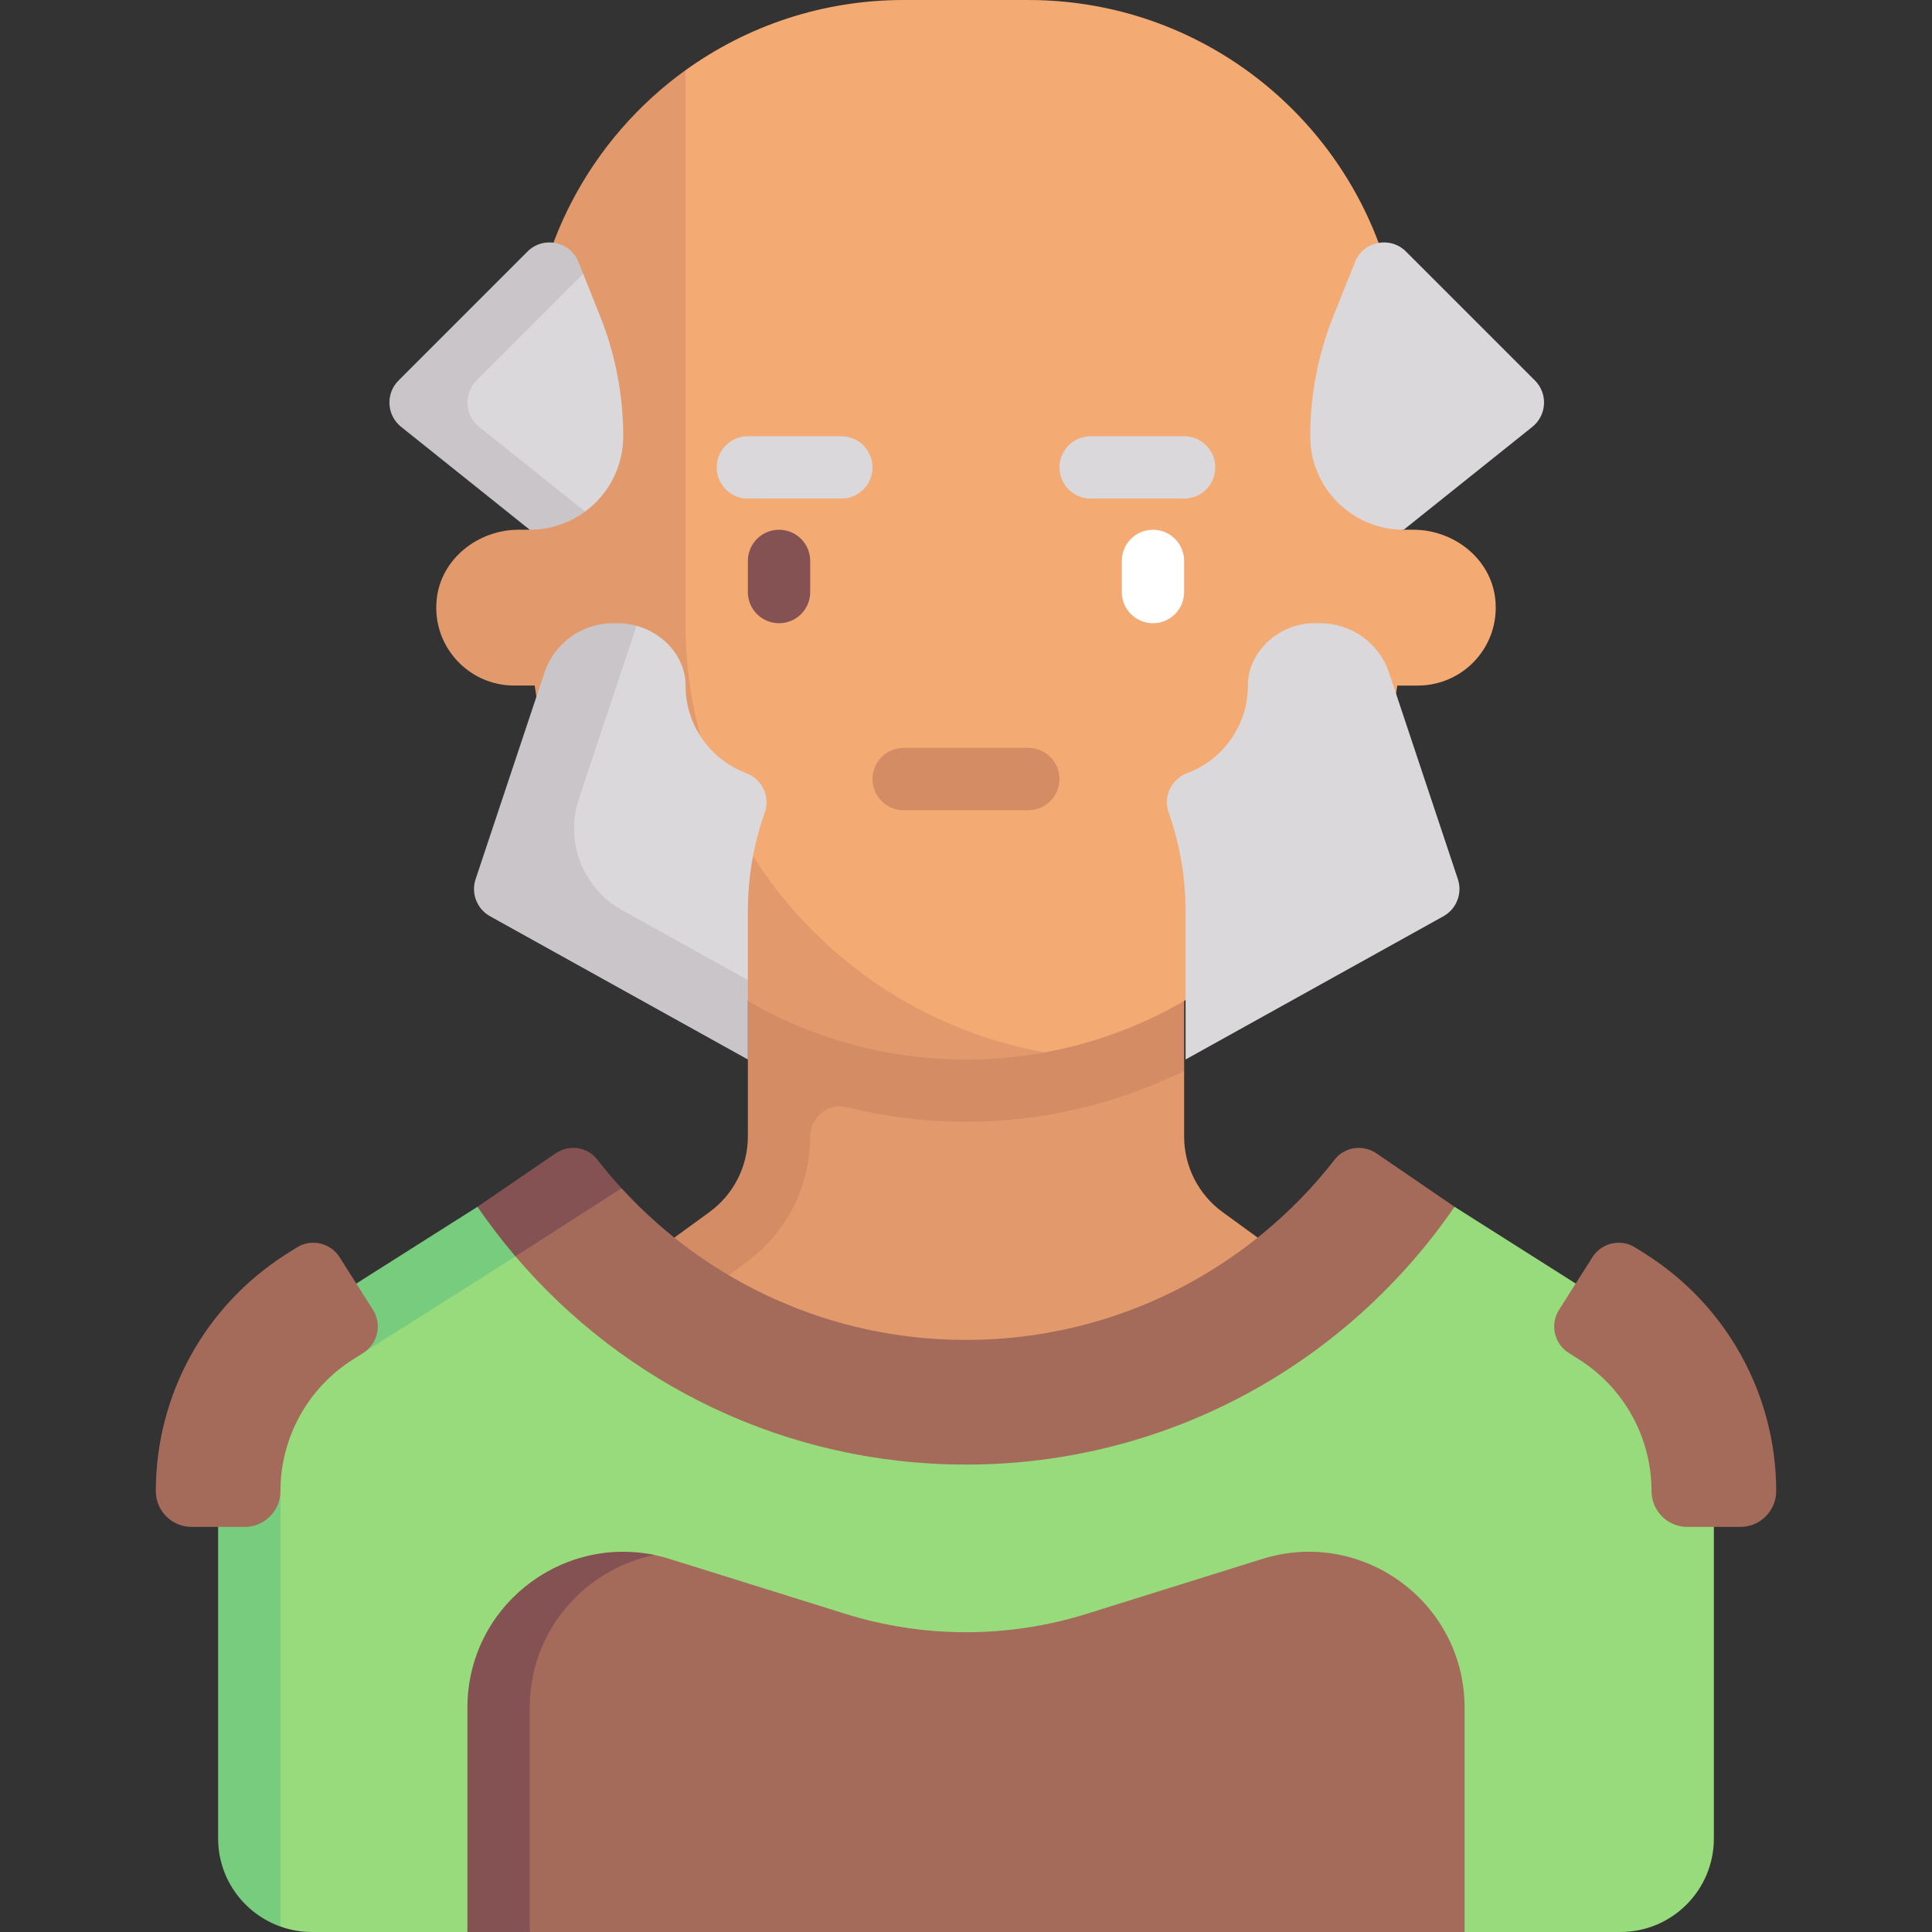<svg id="Capa_1" enable-background="new 0 0 512 512" height="512" viewBox="0 0 512 512" width="512" xmlns="http://www.w3.org/2000/svg"><rect x="0" y="0" width="512" height="512" fill="#333333" stroke="none"/><g><path d="m404.645 379.871h-285.138l80.636-58.644c6.41-4.662 10.203-12.11 10.203-20.036v-17.355h103.461v17.355c0 7.926 3.793 15.374 10.203 20.036z" fill="#e29a6c"/><path d="m197.702 334.581c10.686-7.772 17.008-20.188 17.008-33.402 0-5.138 4.781-8.982 9.768-7.747 10.101 2.5 20.647 3.859 31.522 3.859 20.761 0 40.326-4.922 57.806-13.455v-44.352h-115.612v61.707c0 7.926-3.793 15.374-10.203 20.036l-80.636 58.645h28.079z" fill="#d48c64"/><path d="m374.565 140.387h-2.952v-41.29c0-54.73-44.367-99.097-99.097-99.097h-33.032c-21.573 0-41.535 6.893-57.805 18.597l-19.617 80.5 1.314 82.581c8.034 56.006 34.396 96.866 92.624 96.866 7.138 0 14.123 1.583 20.901.344 48.505-8.872 86.35-48.07 93.399-97.21h5.443c12.105 0 21.776-10.417 20.538-22.775-1.077-10.746-10.918-18.516-21.716-18.516z" fill="#f4aa73"/><path d="m181.677 165.161v-146.566c-24.972 17.992-41.29 47.372-41.29 80.502v41.29h-2.952c-10.799 0-20.64 7.77-21.716 18.515-1.237 12.358 8.433 22.775 20.538 22.775h5.443c8.034 56.006 56.071 99.097 114.299 99.097 7.139 0 14.123-.647 20.9-1.887-54.106-9.647-95.222-56.845-95.222-113.726z" fill="#e29a6c"/><path d="m429.419 347.657-43.953-27.849-129.466 51.805-122.219-46.66-66.811 41.253v13.665 107.355l7.353 23.333c2.586.915 5.359 1.441 8.258 1.441h41.29l16.516-12.619h234.634l13.108 12.619h41.29c13.682 0 24.774-11.092 24.774-24.774v-107.355z" fill="#98db7c"/><path d="m139.807 330.922-13.273-11.114h-.001l-43.953 27.849-24.774 32.214v107.355c0 10.771 6.916 19.921 16.516 23.333v-135.161l2.68-4.708z" fill="#77cc7d"/><path d="m206.452 165.161c-4.565 0-8.258-3.694-8.258-8.258v-8.258c0-4.565 3.694-8.258 8.258-8.258s8.258 3.694 8.258 8.258v8.258c0 4.565-3.694 8.258-8.258 8.258z" fill="#845252"/><path d="m305.548 165.161c-4.565 0-8.258-3.694-8.258-8.258v-8.258c0-4.565 3.694-8.258 8.258-8.258 4.565 0 8.258 3.694 8.258 8.258v8.258c0 4.565-3.693 8.258-8.258 8.258z" fill="#fff"/><path d="m222.968 132.129h-24.774c-4.565 0-8.258-3.694-8.258-8.258 0-4.565 3.694-8.258 8.258-8.258h24.774c4.565 0 8.258 3.694 8.258 8.258s-3.694 8.258-8.258 8.258z" fill="#dbd8db"/><path d="m313.806 132.129h-24.774c-4.565 0-8.258-3.694-8.258-8.258 0-4.565 3.694-8.258 8.258-8.258h24.774c4.565 0 8.258 3.694 8.258 8.258.001 4.564-3.693 8.258-8.258 8.258z" fill="#dbd8db"/><path d="m272.516 214.71h-33.032c-4.565 0-8.258-3.694-8.258-8.258s3.694-8.258 8.258-8.258h33.032c4.565 0 8.258 3.694 8.258 8.258s-3.693 8.258-8.258 8.258z" fill="#d48c64"/><path d="m197.733 204.874c-9.394-3.532-16.074-12.607-16.056-23.239.013-7.533-5.816-13.839-12.981-15.79l-12.832 8.782-21.187 61.879 63.515 23.215v-18.288c0-8.897 1.518-17.704 4.465-26.049 1.52-4.301-.654-8.905-4.924-10.51z" fill="#dbd8db"/><path d="m159.027 83.762-4.477-11.192-13.146-1.412-32.285 36.096 45.94 28.322c6.127-4.51 10.102-11.773 10.102-19.964 0-10.91-2.081-21.72-6.134-31.85z" fill="#dbd8db"/><g fill="#a46a5a"><path d="m334.523 413.139-46.501 14.532c-20.85 6.516-43.192 6.516-64.042 0l-46.502-14.532c-1.366-.427-2.734-.78-4.099-1.061-25.195-5.186-41.727 36.297-41.727 36.297l8.735 63.625h247.742v-59.45c0-27.856-27.018-47.72-53.606-39.411z"/><path d="m78.606 330.623-2.775 1.759c-21.507 13.629-34.54 37.318-34.54 62.78 0 5.238 4.246 9.484 9.484 9.484h14.065c5.238 0 9.484-4.246 9.484-9.484 0-14.146 7.241-27.307 19.19-34.879l2.772-1.757c3.852-2.441 4.996-7.543 2.556-11.395l-8.839-13.951c-2.442-3.854-7.544-4.999-11.397-2.557z"/><path d="m433.394 330.623 2.775 1.759c21.507 13.629 34.54 37.318 34.54 62.78 0 5.238-4.246 9.484-9.484 9.484h-14.065c-5.238 0-9.484-4.246-9.484-9.484 0-14.146-7.241-27.307-19.19-34.879l-2.772-1.757c-3.852-2.441-4.996-7.543-2.556-11.395l8.839-13.951c2.442-3.854 7.544-4.999 11.397-2.557z"/><path d="m364.802 305.669c-3.527-2.413-8.405-1.811-11.03 1.561-22.662 29.117-58.017 47.866-97.772 47.866-36.147 0-68.657-15.5-91.294-40.201l-18.706.417-9.404 17.638c28.772 33.754 71.574 55.178 119.404 55.178 53.776 0 101.196-27.082 129.467-68.321z"/></g><path d="m330.712 181.634c-.016-9.077 8.423-16.473 17.499-16.473h1.697c8.263 0 15.598 5.287 18.211 13.126l18.231 54.695c1.257 3.77-.35 7.9-3.824 9.83l-68.332 37.962v-39.341c0-8.897-1.518-17.704-4.465-26.049-1.519-4.301.655-8.905 4.925-10.51 9.396-3.532 16.076-12.607 16.058-23.24z" fill="#dbd8db"/><path d="m372.6 66.662 34.169 34.169c3.48 3.48 3.163 9.213-.681 12.288l-34.086 27.269c-13.682 0-24.774-11.092-24.774-24.774 0-10.91 2.082-21.721 6.134-31.851l5.731-14.328c2.202-5.505 9.315-6.965 13.507-2.773z" fill="#dbd8db"/><path d="m164.876 241.211c-10.421-5.79-15.241-18.181-11.471-29.491l15.292-45.875c-1.469-.4-2.973-.683-4.518-.683h-1.697c-8.263 0-15.598 5.287-18.211 13.126l-18.231 54.695c-1.257 3.77.35 7.9 3.824 9.83l68.332 37.962v-21.053z" fill="#c9c5c9"/><path d="m126.97 113.119c-3.843-3.075-4.161-8.808-.681-12.288l28.261-28.261-1.254-3.135c-2.202-5.505-9.315-6.965-13.507-2.772l-34.169 34.169c-3.48 3.48-3.163 9.213.681 12.288l34.086 27.269c5.482 0 10.569-1.796 14.672-4.81z" fill="#c9c5c9"/><path d="m158.228 307.231c-2.625-3.372-7.503-3.975-11.03-1.561l-20.665 14.139c3.095 4.515 6.525 8.983 10.062 13.142l28.11-18.054c-2.278-2.484-4.405-5.003-6.477-7.666z" fill="#845252"/><path d="m173.378 412.079c-25.191-5.179-49.507 14.05-49.507 40.471v59.45h16.516v-59.45c0-20.504 14.662-36.676 32.991-40.471z" fill="#845252"/></g></svg>